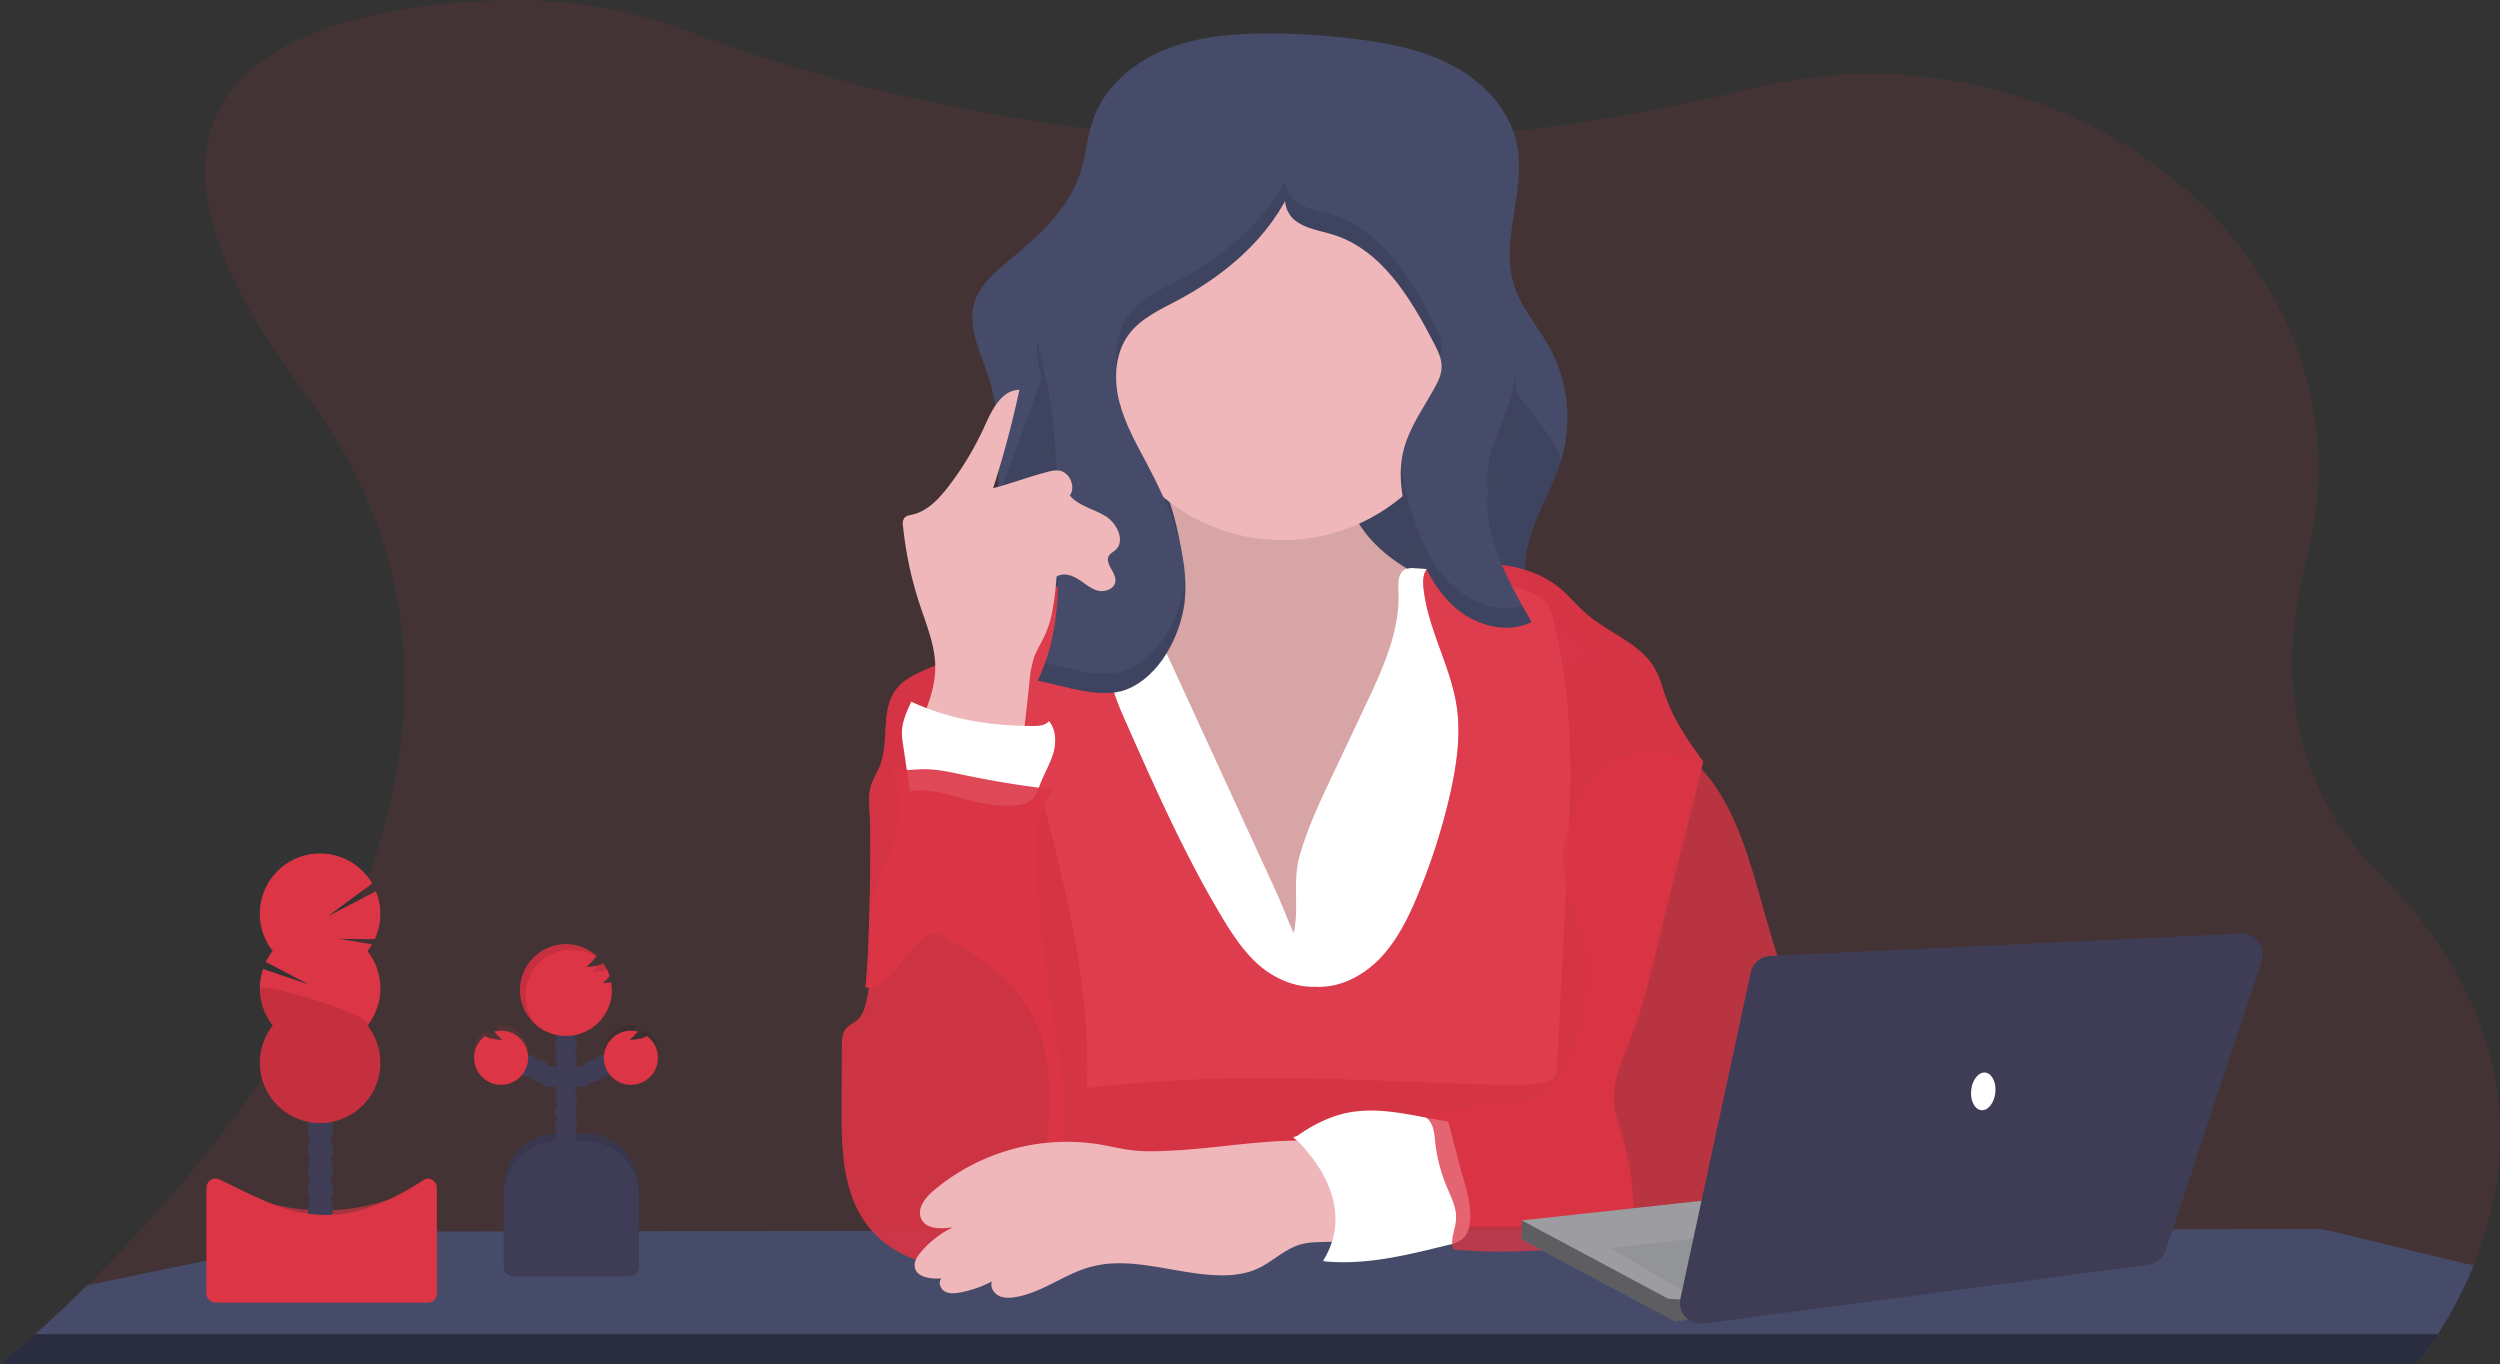 <?xml version="1.0" encoding="UTF-8" standalone="no"?>
<svg
   xmlns:dc="http://purl.org/dc/elements/1.1/"
   xmlns:cc="http://creativecommons.org/ns#"
   xmlns:rdf="http://www.w3.org/1999/02/22-rdf-syntax-ns#"
   xmlns:svg="http://www.w3.org/2000/svg"
   xmlns="http://www.w3.org/2000/svg"
   xmlns:sodipodi="http://sodipodi.sourceforge.net/DTD/sodipodi-0.dtd"
   xmlns:inkscape="http://www.inkscape.org/namespaces/inkscape"
   inkscape:version="1.0 (4035a4fb49, 2020-05-01)"
   sodipodi:docname="about-extra-1.svg"
   version="1.1"
   viewBox="0 0 1150 627.49"
   height="627.49"
   width="1150"
   data-name="Layer 1"
   id="a02f2390-8fa7-48a9-96f1-2ec5f63ecbc1">
  <rect x="0" y="0" width="1150" height="627.49" fill="#333333" stroke="none"/>
  <defs
     id="defs161" />
  <sodipodi:namedview
     inkscape:current-layer="a02f2390-8fa7-48a9-96f1-2ec5f63ecbc1"
     inkscape:window-maximized="1"
     inkscape:window-y="-8"
     inkscape:window-x="-8"
     inkscape:cy="404.05645"
     inkscape:cx="412.75859"
     inkscape:zoom="0.44785584"
     showgrid="false"
     id="namedview159"
     inkscape:window-height="738"
     inkscape:window-width="1280"
     inkscape:pageshadow="2"
     inkscape:pageopacity="0"
     guidetolerance="10"
     gridtolerance="10"
     objecttolerance="10"
     borderopacity="1"
     bordercolor="#666666"
     pagecolor="#ffffff" />
  <title
     id="title2">teacher</title>
  <path
     style="fill:#dc3545;fill-opacity:1"
     id="path4"
     opacity="0.1"
     fill="#007bff"
     transform="translate(-25 -136.26)"
     d="M1162.81,718.44A188.54,188.54,0,0,1,1146.4,750a135.82,135.82,0,0,1-9.94,13.67.7.7,0,0,1-.11.12H25l.15-.12c1-.78,6.87-5.53,16-13.67,6.55-5.83,14.77-13.41,24-22.53,75.49-74.25,220.5-250,99.73-411-112.27-149.67,8.61-176.83,88.35-180a227.81,227.81,0,0,1,89.86,14.69c36.84,14,104.17,35.46,191.89,45.3,2.88.32,5.78.64,8.72.93a840.12,840.12,0,0,0,139.78,2.54h0c1.37-.08,2.75-.18,4.14-.28a830.62,830.62,0,0,0,136.72-21.15c2.91-.71,5.78-1.38,8.64-2.05,149.63-34.62,287.57,83.37,253.08,216.71-12.75,49.32-9.51,101.89,33,144.42C1188.66,607,1180.23,675.37,1162.81,718.44Z" />
  <path
     id="path6"
     fill="#454b69"
     transform="translate(-25 -136.26)"
     d="M1162.81,718.44A188.54,188.54,0,0,1,1146.4,750a135.82,135.82,0,0,1-9.94,13.67H25.15c1-.78,6.87-5.53,16-13.67,6.55-5.83,14.77-13.41,24-22.53l117.13-24.2a22.79,22.79,0,0,1,4.6-.47l124.87-.18h.13l61.85-.08h.14l52.2-.06,34.17,0h0l35,0,143.42-.2h.23l11.11,0,19.52,0,24.37,0h6.48L725,702h8.14l71.64-.1,22.88,0h0l11,0h0l82.75-.11,24.64,0,78.38-.11,66.16-.08a23.45,23.45,0,0,1,5.47.65Z" />
  <path
     id="path8"
     fill="none"
     transform="translate(-25 -136.26)"
     d="M41.15,750H1146.4a135.82,135.82,0,0,1-9.94,13.67H25.15C26.13,762.84,32,758.09,41.15,750Z" />
  <path
     id="path10"
     opacity="0.4"
     transform="translate(-25 -136.26)"
     d="M41.15,750H1146.4a135.82,135.82,0,0,1-9.94,13.67H25.15C26.13,762.84,32,758.09,41.15,750Z" />
  <path
     id="path12"
     fill="#454b69"
     transform="translate(-25 -136.26)"
     d="M758.22,439l-2.22.43L655.64,458.71c-29.15,5.6-58.72,11.23-88.33,9.08-21.45-1.56-41.49-7.92-62.1-13.5-11.65-3.16-24-4.42-27.95-17.46-5.45-18,3.42-44.65,5.51-62.89,2-17.9,3.18-36.25-.38-53.94a95.9,95.9,0,0,0-3.12-11.74c-3.57-10.59-9.18-21.6-6.15-32.35,2.39-8.53,9.68-14.62,16.5-20.26,13.36-11,27-23.33,32.3-39.82,2.6-8,3.09-16.61,5.89-24.55,5.31-15.1,18.65-26.39,33.49-32.37s31.16-7.25,47.17-7.25a319.6,319.6,0,0,1,42.27,2.81c15.28,2,30.7,5.29,44.13,12.87s24.75,20,27.88,35.14c4.43,21.41-7.87,44.21-1.27,65,3.32,10.51,11,19,16.33,28.62a68.17,68.17,0,0,1,5,53c-6.38,19.77-22,39.77-14,58.94,5.09,12.19,18.09,18.7,27.15,28.36Q757.17,437.7,758.22,439Z" />
  <path
     id="path14"
     opacity="0.1"
     transform="translate(-25 -136.26)"
     d="M756,436.48v2.95L655.64,458.71c-29.15,5.6-58.72,11.23-88.33,9.08-21.45-1.56-41.49-7.92-62.1-13.5-11.65-3.16-24-4.42-27.95-17.46-5.45-18,3.42-44.65,5.51-62.89,2-17.9,32.79-83.25,29.23-100.94l184,8c1.24,9.77,49.87,58.81,46.84,68.18-6.38,19.77-22,39.77-14,58.94C733.94,420.31,746.94,426.82,756,436.48Z" />
  <path
     id="path16"
     fill="#efb7b9"
     transform="translate(-25 -136.26)"
     d="M568,387c1.09,6.19,1.67,13-1.49,18.4-4.21,7.24-13.39,9.55-21.6,11.19l-28.5,5.7c-1.94.39-4,.83-5.45,2.16-1.71,1.53-2.29,3.95-2.54,6.23-1.15,10.32,2.5,20.49,5.83,30.32,6.73,19.91,12.38,40.24,20.89,59.45S555.33,558,572,570.84s38.73,19.68,59.14,14.66c17.78-4.37,32.36-16.92,44.93-30.23,10.37-11,20.07-23,25.1-37.27,3.47-9.8,4.6-20.24,5.69-30.58q2.53-23.78,5.06-47.56c.79-7.44,1.31-15.81-3.52-21.52-2.12-2.51-5-4.18-7.94-5.73C689.52,406.8,678,402,667.82,395s-19.21-16.64-22.3-28.6c-1.85-7.18-1.52-15-4.67-21.69-3.52-7.5-11-12.58-19-14.81s-16.44-1.93-24.68-1-40,3.31-43.41,12.6c-1.83,5,5.76,15.73,7.56,20.65A144.17,144.17,0,0,1,568,387Z" />
  <path
     id="path18"
     opacity="0.1"
     transform="translate(-25 -136.26)"
     d="M568,387c1.09,6.19,1.67,13-1.49,18.4-4.21,7.24-13.39,9.55-21.6,11.19l-28.5,5.7c-1.94.39-4,.83-5.45,2.16-1.71,1.53-2.29,3.95-2.54,6.23-1.15,10.32,2.5,20.49,5.83,30.32,6.73,19.91,12.38,40.24,20.89,59.45S555.33,558,572,570.84s38.73,19.68,59.14,14.66c17.78-4.37,32.36-16.92,44.93-30.23,10.37-11,20.07-23,25.1-37.27,3.47-9.8,4.6-20.24,5.69-30.58q2.53-23.78,5.06-47.56c.79-7.44,1.31-15.81-3.52-21.52-2.12-2.51-5-4.18-7.94-5.73C689.52,406.8,678,402,667.82,395s-19.21-16.64-22.3-28.6c-1.85-7.18-1.52-15-4.67-21.69-3.52-7.5-11-12.58-19-14.81s-16.44-1.93-24.68-1-40,3.31-43.41,12.6c-1.83,5,5.76,15.73,7.56,20.65A144.17,144.17,0,0,1,568,387Z" />
  <path
     id="path20"
     fill="#fff"
     transform="translate(-25 -136.26)"
     d="M636.59,495.74l16.71-35.38c7.83-16.58,15.83-34,15-52.31-.16-3.64-.2-8.19,3-9.84a8.58,8.58,0,0,1,4.39-.56,177.59,177.59,0,0,1,51.51,10.42c3.21,1.16,6.5,2.5,8.75,5.06s3.16,6,3.93,9.3a271.54,271.54,0,0,1,5.73,33.87c3,28.22,1.51,56.69,0,85l-4.44,86.43a8.26,8.26,0,0,1-.73,3.56c-1.1,2-3.58,2.67-5.81,3.05-8.59,1.47-17.37,1.17-26.07.84-61.2-2.32-122.72-5.88-183.52,1.54q.41-13.49-.43-27c-2.41-38.89-12.49-76.83-22.39-114.51-5.77-22-11.36-46-2.07-66.73a28.59,28.59,0,0,1,5.79-8.82c3.95-3.87,9.34-5.91,14.68-7.37a93.43,93.43,0,0,1,28.29-3.2l63.05,137.27c2.88,6.28,5.25,12.89,8.12,19.09,2.58-10.71-.52-23.26,2.58-34.87C626,518.53,631.26,507,636.59,495.74Z" />
  <path
     style="fill:#dc3545;fill-opacity:1;opacity:0.558"
     id="path22"
     fill="#007bff"
     transform="translate(-25 -136.26)"
     d="M630,590.19c11.28.71,22.24-5.07,30-13.24s12.88-18.53,17.21-29A286,286,0,0,0,692,501.84c3-13.4,5.13-27.27,3.06-40.85-2.86-18.75-13.47-35.79-15.28-54.67-.31-3.3-.11-7.16,2.54-9.15,1.64-1.23,3.8-1.4,5.84-1.52,18.86-1.12,39.58-.91,54.19,11.06,4.45,3.64,8.06,8.19,12.41,11.94,10.36,9,25,13.58,31.65,25.53,2.32,4.16,3.43,8.87,5.05,13.35,3.82,10.6,10.43,19.92,17,29.09-6.37,26.88-13.69,53.78-20.06,80.66-3.73,15.77-7.49,31.6-13.35,46.7-3.84,9.9-8.67,20-7.49,30.6.47,4.17,1.86,8.16,3.07,12.18a140,140,0,0,1,5.89,43.53l-285.34.7c13.67-19.6,17.68-43.64,16.29-67.49-.67-11.43-3.25-22.93-9-32.82-9.06-15.5-25-25.6-40.71-34.25-11-6-22.81,27.76-34.7,23.89,1.92-13.58,2.8-66,2-79.67-.26-4.48-.66-9.08.72-13.36.94-2.93,2.67-5.55,3.84-8.4,4.69-11.41.22-26,7.8-35.71,5.24-6.75,14.43-8.67,21.9-12.83,7.67-4.28,13.6-11,20.28-16.74A90.19,90.19,0,0,1,525.76,403a58.14,58.14,0,0,1,8.81,26c.51,5.81.14,11.7.95,17.48,1.11,7.83,4.35,15.18,7.56,22.42,13.37,30.19,26.79,60.47,43.73,88.82,4.79,8,10,16,16.94,22.23S620.68,590.63,630,590.19Z" />
  <path
     style="opacity:0.9;fill:#dc3545;fill-opacity:1"
     id="path24"
     opacity="0.1"
     d="m 605,453.93 c 11.28,0.71 22.24,-5.07 30,-13.24 7.76,-8.17 12.88,-18.53 17.21,-29 A 286,286 0 0 0 667,365.58 c 3,-13.4 5.13,-27.27 3.06,-40.85 -2.86,-18.75 -13.47,-35.79 -15.28,-54.67 -0.31,-3.3 -0.11,-7.16 2.54,-9.15 1.64,-1.23 3.8,-1.4 5.84,-1.52 18.86,-1.12 39.58,-0.91 54.19,11.06 4.45,3.64 8.06,8.19 12.41,11.94 10.36,9 25,13.58 31.65,25.53 2.32,4.16 3.43,8.87 5.05,13.35 3.82,10.6 10.43,19.92 17,29.09 -6.37,26.88 -13.69,53.78 -20.06,80.66 -3.73,15.77 -7.49,31.6 -13.35,46.7 -3.84,9.9 -8.67,20 -7.49,30.6 0.47,4.17 1.86,8.16 3.07,12.18 a 140,140 0 0 1 5.89,43.53 l -285.34,0.7 c 13.67,-19.6 17.68,-43.64 16.29,-67.49 -0.67,-11.43 -3.25,-22.93 -9,-32.82 -9.06,-15.5 -25,-25.6 -40.71,-34.25 -11,-6 -22.81,27.76 -34.7,23.89 1.92,-13.58 2.8,-66 2,-79.67 -0.26,-4.48 -0.66,-9.08 0.72,-13.36 0.94,-2.93 2.67,-5.55 3.84,-8.4 4.69,-11.41 0.22,-26 7.8,-35.71 5.24,-6.75 14.43,-8.67 21.9,-12.83 7.67,-4.28 13.6,-11 20.28,-16.74 a 90.19,90.19 0 0 1 46.16,-20.61 58.14,58.14 0 0 1 8.81,26 c 0.51,5.81 0.14,11.7 0.95,17.48 1.11,7.83 4.35,15.18 7.56,22.42 13.37,30.19 26.79,60.47 43.73,88.82 4.79,8 10,16 16.94,22.23 6.94,6.23 16.93,10.68 26.25,10.24 z" />
  <circle
     id="circle26"
     fill="#efb7b9"
     r="85.72"
     cy="162.75"
     cx="589.91" />
  <path
     id="path28"
     fill="#454b69"
     transform="translate(-25 -136.26)"
     d="M569.93,413.24c2.35-22.18-6.87-43.88-17.31-63.59-5-9.42-10.36-18.81-12.87-29.16s-1.79-22.07,4.63-30.58c5.46-7.24,14.12-11.15,22.13-15.4,22.61-12,43.28-29.64,53.22-53.23-5.62,3.06-4.16,12.19.8,16.22s11.72,4.81,17.82,6.73c22.24,7,35.58,29.18,46.28,49.9,1.75,3.38,3.53,6.95,3.51,10.76s-1.76,7.19-3.58,10.43c-5.28,9.4-11.74,18.43-14.14,28.94-2.75,12,.15,24.62,3.92,36.39,4,12.52,9.31,25.14,18.91,34.12s24.49,13.44,36.3,7.64c-11.79-20.27-24-42.92-19.4-65.9,2.22-11,8.19-21,10.73-31.94,4.84-20.87-3.22-42.34-11.13-62.26l-23.64-59.45c-3.61-9.09-7.72-18.79-16-23.94-5.6-3.47-12.38-4.37-18.94-5-21.12-1.88-43-1.26-62.66,6.6-35.82,14.31-58.28,49.59-76.1,83.81-5.34,10.25-10.61,21.14-10.39,32.7.12,6.34,1.89,12.51,3.33,18.69,5.86,25.16,6.18,51.23,6.48,77.06.23,19.82-.8,38.5-9.47,56.55,11.88,2.36,29.11,8.73,40.87,4.07C558.56,447.34,568,428.67,569.93,413.24Z" />
  <g
     id="g40"
     opacity="0.1">
    <path
       id="path30"
       transform="translate(-25 -136.26)"
       d="M511.78,392.36q.06-4.23,0-8.54c-.3-25.83-.62-51.9-6.48-77.06a130.05,130.05,0,0,1-3.06-14.88,38.89,38.89,0,0,0-.27,5.19c.12,6.34,1.89,12.51,3.33,18.69C511.13,340.77,511.49,366.68,511.78,392.36Z" />
    <path
       id="path32"
       transform="translate(-25 -136.26)"
       d="M720.88,324.57a60.51,60.51,0,0,0,1.3-17.82,55.54,55.54,0,0,1-1.3,8.82c-2.54,11-8.51,20.91-10.73,31.94a53,53,0,0,0-.8,14.78,52.45,52.45,0,0,1,.8-5.78C712.37,345.48,718.34,335.53,720.88,324.57Z" />
    <path
       id="path34"
       transform="translate(-25 -136.26)"
       d="M687.36,300.3a14.41,14.41,0,0,0,.78-4.41c0-3.81-1.76-7.38-3.51-10.76-10.7-20.72-24-42.88-46.28-49.9-6.1-1.92-12.85-2.7-17.82-6.73a12.68,12.68,0,0,1-4.38-8.8c-10.84,19.9-29.46,35.12-49.64,45.81-8,4.25-16.67,8.16-22.13,15.4-5.13,6.8-6.62,15.65-5.73,24.21a30.61,30.61,0,0,1,5.73-15.21c5.46-7.24,14.12-11.15,22.13-15.4,20.18-10.69,38.8-25.91,49.64-45.81a12.68,12.68,0,0,0,4.38,8.8c5,4,11.72,4.81,17.82,6.73,22.24,7,35.58,29.18,46.28,49.9A39.4,39.4,0,0,1,687.36,300.3Z" />
    <path
       id="path36"
       transform="translate(-25 -136.26)"
       d="M693.25,405.77c-9.6-9-14.89-21.6-18.91-34.12a98.77,98.77,0,0,1-4.8-21.71c-.93,10.27,1.62,20.78,4.8,30.71,4,12.52,9.31,25.14,18.91,34.12s24.49,13.44,36.3,7.64c-1.42-2.43-2.83-4.9-4.23-7.39C714.35,418.11,701.75,413.71,693.25,405.77Z" />
    <path
       id="path38"
       transform="translate(-25 -136.26)"
       d="M569.93,404.24c-1.93,15.43-11.37,34.1-26.74,40.2-10.67,4.23-25.86-.63-37.45-3.32a86.63,86.63,0,0,1-3.42,8.25c11.88,2.36,29.11,8.73,40.87,4.07,15.37-6.1,24.81-24.77,26.74-40.2a69.48,69.48,0,0,0,.22-11.62C570.09,402.49,570,403.37,569.93,404.24Z" />
  </g>
  <path
     id="path42"
     fill="#fff"
     transform="translate(-25 -136.26)"
     d="M691.1,652.18c-15.45-2.45-31.13-7.18-46.45-4-8.88,1.84-17,6.26-24.38,11.6,4.06,3.25,8.8,6.15,11.38,10.67a42,42,0,0,1,3.58,9.87c1.62,6,3.25,12.12,3.5,18.36s-1,12.74-4.72,17.77c19.48,1.92,38.36-2.88,57.36-7.57a15.71,15.71,0,0,0,6.07-2.45c3-2.36,3.88-6.56,3.9-10.39,0-6.84-1.92-13.51-3.87-20.07C695.15,668.1,693.43,660,691.1,652.18Z" />
  <path
     style="fill:#dc3545;fill-opacity:1;opacity:0.758"
     id="path44"
     fill="#007bff"
     d="m 770.42,347.25 c 7.67,1 13.62,7.19 18,13.55 12.29,17.7 17.59,39.16 23.49,59.89 q 11,38.67 25.87,76.12 a 114.56,114.56 0 0 0 7.76,16.7 c 2.47,4.13 5.47,8.1 6.56,12.79 2.64,11.34 -6.71,22 -16.46,28.32 a 65.14,65.14 0 0 1 -16.85,8.12 c -5.82,1.74 -11.89,2.4 -17.92,3.06 l -55.51,6 c -25.55,2.78 -51.33,5.56 -76.89,2.88 -1.61,-5.6 1.55,-9.56 1.32,-15.39 -0.16,-4.17 -2,-8.05 -3.64,-11.89 a 76,76 0 0 1 -5.93,-21.51 c -0.29,-2.73 -0.39,-5.53 -1.43,-8.07 -1.04,-2.54 -3.27,-4.82 -6,-5 15,-1.49 26.39,-4.32 41.39,-5.82 5.57,-0.56 11.36,-1.19 16.11,-4.15 5.89,-3.67 9.19,-10.29 11.81,-16.71 6.49,-15.9 10.67,-33.42 7.26,-50.26 -2.8,-13.81 -10.61,-26.67 -10.57,-40.76 0,-8.39 2.86,-16.52 6.24,-24.2 3.58,-8.12 8.25,-16.42 16.11,-20.54 7.86,-4.12 20.41,-4.33 29.28,-3.13 z" />
  <path
     style="fill:#dc3545;fill-opacity:1;opacity:0"
     id="path46"
     opacity="0.08"
     transform="translate(-25 -136.26)"
     d="M795.42,483.51c7.67,1,13.62,7.19,18,13.55,12.29,17.7,17.59,39.16,23.49,59.89q11,38.67,25.87,76.12a114.56,114.56,0,0,0,7.76,16.7c2.47,4.13,5.47,8.1,6.56,12.79,2.64,11.34-6.71,22-16.46,28.32A65.14,65.14,0,0,1,843.79,699c-5.82,1.74-11.89,2.4-17.92,3.06l-55.51,6c-25.55,2.78-51.33,5.56-76.89,2.88-1.61-5.6,1.55-9.56,1.32-15.39-.16-4.17-2-8.05-3.64-11.89a76,76,0,0,1-5.93-21.51c-.29-2.73-.39-5.53-1.43-8.07s-3.27-4.82-6-5c15-1.49,26.39-4.32,41.39-5.82,5.57-.56,11.36-1.19,16.11-4.15,5.89-3.67,9.19-10.29,11.81-16.71,6.49-15.9,10.67-33.42,7.26-50.26-2.8-13.81-10.61-26.67-10.57-40.76,0-8.39,2.86-16.52,6.24-24.2,3.58-8.12,8.25-16.42,16.11-20.54S786.55,482.31,795.42,483.51Z" />
  <path
     id="path48"
     fill="#efb7b9"
     transform="translate(-25 -136.26)"
     d="M447.81,470.52c3.63-8.62,7.32-17.52,7.42-26.87.11-10.11-4-19.71-7.14-29.31a169.49,169.49,0,0,1-7.71-36.19,5,5,0,0,1,.5-3.47c.83-1.17,2.43-1.41,3.84-1.72,6.92-1.58,12.15-7.17,16.47-12.8A140.34,140.34,0,0,0,478.05,332c3.31-7.37,7.79-16.36,15.87-16.43a458.36,458.36,0,0,1-12.08,45.25c8.45-2.16,16.48-5.3,24.93-7.46a14.93,14.93,0,0,1,5.12-.68c5.06.53,8.16,7.38,5.22,11.53,4.13,4.84,11,6.14,16.4,9.46s9.28,11.54,4.48,15.71c-.94.81-2.13,1.38-2.81,2.42-2.32,3.58,3.36,7.69,2.89,11.93-.38,3.47-4.83,5.09-8.2,4.17s-6-3.44-9-5.29-6.92-3-9.83-1.08c-.78,9.41-1.62,19-5.69,27.57-1.49,3.13-3.4,6.06-4.6,9.31a45.88,45.88,0,0,0-2.12,10.93L495,482.53C477.68,486,462.15,480.81,447.81,470.52Z" />
  <path
     id="path50"
     fill="#fff"
     transform="translate(-25 -136.26)"
     d="M443.58,500.27l-3.19-21.59a35.1,35.1,0,0,1-.51-5.32c0-5,2.2-9.77,4.33-14.32,17.65,8.24,36.73,11.17,56.2,11.18,2.57,0,5.5-.24,7.1-2.25,3.31,3.81,3.41,9.94,2,14.78s-4.12,9.2-5.92,13.92c-.91,2.39-1.65,5-3.39,6.84-2.7,2.91-7.08,3.41-11.06,3.39a70.71,70.71,0,0,1-12.48-1.19C466,503.73,454.24,498.36,443.58,500.27Z" />
  <path
     style="fill:#dc3545;fill-opacity:1;opacity:0.9"
     id="path52"
     fill="#007bff"
     transform="translate(-25 -136.26)"
     d="M509.41,499.39q-20.55-2.34-40.83-6.6c-6.63-1.39-13.32-2.94-20.08-2.67-4.4.18-9.13,1.06-13-1.12,3.77,12.83,4,26.35-.51,38.94-2.67,7.5-6.74,14.49-8.7,22.21-4.08,16.15,1.52,33.76-3.58,49.62a12.56,12.56,0,0,1-3.08,5.52c-1.56,1.43-3.69,2.17-5.13,3.72-2.12,2.28-2.25,5.71-2.26,8.82l-.09,27.55c-.06,17.54.17,36.14,9.43,51,10.56,17,32.79,25.81,52.14,20.64a38.76,38.76,0,0,0,14.16-6.93c6.72-5.34,11-13.06,15.19-20.58,5-9,10-18.2,11.61-28.33,1.14-7.17.5-14.49-.32-21.7-4.52-40-14.33-79.66-12.22-119.81A36.31,36.31,0,0,1,509.41,499.39Z" />
  <path
     id="path54"
     fill="#efb7b9"
     transform="translate(-25 -136.26)"
     d="M566.67,665.39c-6.95.4-13.95.8-20.87,0-5-.6-9.88-1.83-14.84-2.67A95.11,95.11,0,0,0,454.37,684c-3.84,3.28-7.72,8.31-5.6,12.9,2.28,4.94,9.25,4.8,14.62,3.88a44,44,0,0,0-15,11.73c-1.5,1.83-2.92,4-2.63,6.37.61,4.95,7.33,5.85,12.3,5.42-1.62,1.74-.53,4.82,1.53,6s4.62.94,6.95.51a51.52,51.52,0,0,0,14.76-5.11c-.94,2.45.69,5.32,3,6.54s5.12,1.13,7.71.71c12.22-2,22.42-10.5,34.34-13.84,19.06-5.33,39,3.17,58.81,3.77,6.2.19,12.56-.44,18.21-3,6.93-3.15,12.52-9.06,19.84-11.16,8.13-2.32,17.46.35,24.9-3.66,5.41-2.91.53-25.34-.85-29.66-2.53-7.9-5.07-13.14-13.5-13.94C612.43,659.37,588.16,664.15,566.67,665.39Z" />
  <path
     id="path56"
     fill="#fff"
     transform="translate(-25 -136.26)"
     d="M619.88,659.27s32.29,27.33,13.66,57.15l36-12.43V677.9c0-1.24-13.67-19.87-13.67-19.87l-16.15-2.49Z" />
  <path
     id="path58"
     fill="#3f3d56"
     d="M256.79,521.32h12.11a25,25,0,0,1,25,25v37.11a0,0,0,0,1,0,0H231.79a0,0,0,0,1,0,0V546.32A25,25,0,0,1,256.79,521.32Z" />
  <path
     id="path60"
     opacity="0.1"
     d="M256.79,521.32h12.11a25,25,0,0,1,25,25v37.11a0,0,0,0,1,0,0H231.79a0,0,0,0,1,0,0V546.32A25,25,0,0,1,256.79,521.32Z" />
  <circle
     id="circle62"
     fill="#3f3d56"
     r="4.97"
     cy="530.01"
     cx="260.36" />
  <circle
     id="circle64"
     fill="#3f3d56"
     r="4.97"
     cy="523.8"
     cx="260.36" />
  <circle
     id="circle66"
     fill="#3f3d56"
     r="4.97"
     cy="517.59"
     cx="260.36" />
  <circle
     id="circle68"
     fill="#3f3d56"
     r="4.97"
     cy="511.38"
     cx="260.36" />
  <circle
     id="circle70"
     fill="#3f3d56"
     r="4.97"
     cy="505.17"
     cx="260.36" />
  <circle
     id="circle72"
     fill="#3f3d56"
     r="4.97"
     cy="498.96"
     cx="260.36" />
  <circle
     id="circle74"
     fill="#3f3d56"
     r="4.97"
     cy="492.74"
     cx="260.36" />
  <circle
     id="circle76"
     fill="#3f3d56"
     r="4.97"
     cy="495.23"
     cx="267.82" />
  <circle
     id="circle78"
     fill="#3f3d56"
     r="4.97"
     cy="492.74"
     cx="272.79" />
  <circle
     id="circle80"
     fill="#3f3d56"
     r="4.97"
     cy="490.26"
     cx="277.76" />
  <circle
     id="circle82"
     fill="#3f3d56"
     r="4.97"
     cy="486.53"
     cx="260.36" />
  <circle
     id="circle84"
     fill="#3f3d56"
     r="4.97"
     cy="480.32"
     cx="260.36" />
  <circle
     id="circle86"
     fill="#3f3d56"
     r="4.97"
     cy="474.11"
     cx="260.36" />
  <circle
     id="circle88"
     fill="#3f3d56"
     r="4.97"
     cy="467.9"
     cx="260.36" />
  <path
     style="fill:#dc3545;fill-opacity:1"
     id="path90"
     fill="#007bff"
     transform="translate(-25 -136.26)"
     d="M306,588.13q-1.86.27-3.72.39a28.56,28.56,0,0,0,3.2-3.28,21,21,0,0,0-3-5.83,10.22,10.22,0,0,1-4,1.26c-1.23.18-2.47.31-3.71.4,1.63-1.33,3.15-3.33,4.75-5a21.1,21.1,0,1,0,6.93,15.61,20.68,20.68,0,0,0-.32-3.63Z" />
  <path
     style="fill:#dc3545;fill-opacity:1"
     id="path92"
     fill="#007bff"
     transform="translate(-25 -136.26)"
     d="M322.57,612.82a9.64,9.64,0,0,1-4.18,1.39c-1.23.18-2.47.32-3.71.4a36.4,36.4,0,0,0,3.68-3.82,12.44,12.44,0,1,0,4.21,2Z" />
  <circle
     id="circle94"
     fill="#3f3d56"
     r="4.97"
     cy="495.23"
     cx="252.91" />
  <circle
     id="circle96"
     fill="#3f3d56"
     r="4.97"
     cy="492.74"
     cx="247.94" />
  <circle
     id="circle98"
     fill="#3f3d56"
     r="4.97"
     cy="490.26"
     cx="242.97" />
  <path
     style="fill:#dc3545;fill-opacity:1"
     id="path100"
     fill="#007bff"
     transform="translate(-25 -136.26)"
     d="M248.16,612.82a9.64,9.64,0,0,0,4.18,1.39c1.23.18,2.47.32,3.71.4a35.42,35.42,0,0,1-3.68-3.82,12.44,12.44,0,1,1-4.21,2Z" />
  <path
     id="path102"
     fill="#3f3d56"
     d="M256.79,525h12.11a25,25,0,0,1,25,25v32.87a4.24,4.24,0,0,1-4.24,4.24H236a4.24,4.24,0,0,1-4.24-4.24V550A25,25,0,0,1,256.79,525Z" />
  <g
     id="g110"
     opacity="0.1">
    <path
       id="path104"
       transform="translate(-25 -136.26)"
       d="M306.34,589.49a18.83,18.83,0,0,1-1.6,1.52c.57,0,1.13-.09,1.7-.15C306.42,590.4,306.39,589.94,306.34,589.49Z" />
    <path
       id="path106"
       transform="translate(-25 -136.26)"
       d="M297.28,583.55c1.25-.08,2.48-.21,3.72-.39a12,12,0,0,0,3.23-.88,21.92,21.92,0,0,0-1.74-2.87,7.52,7.52,0,0,1-2,.85A28.79,28.79,0,0,1,297.28,583.55Z" />
    <path
       id="path108"
       transform="translate(-25 -136.26)"
       d="M266.73,594.22a21.08,21.08,0,0,1,32.5-17.76l.32-.34a21.1,21.1,0,1,0-27.82,31.73A21,21,0,0,1,266.73,594.22Z" />
  </g>
  <g
     transform="translate(0,-2.48)"
     id="g116"
     opacity="0.1">
    <path
       id="path112"
       transform="translate(-25,-136.26)"
       d="m 314.68,617.09 c 1.24,-0.08 2.48,-0.21 3.71,-0.39 a 9.65,9.65 0 0 0 4.18,-1.4 12.43,12.43 0 0 1 5,8.8 11.38,11.38 0 0 0 0.07,-1.31 12.38,12.38 0 0 0 -5,-10 9.64,9.64 0 0 1 -4.18,1.39 l -1,0.13 a 25.37,25.37 0 0 1 -2.78,2.78 z" />
    <path
       id="path114"
       transform="translate(-25,-136.26)"
       d="m 315.18,612.85 a 10.19,10.19 0 0 1 1.24,0.09 c 0.65,-0.69 1.29,-1.43 1.94,-2.15 a 12.4,12.4 0 0 0 -15.6,12 c 0,0.42 0,0.83 0.06,1.24 a 12.42,12.42 0 0 1 12.36,-11.18 z" />
  </g>
  <g
     transform="translate(0,-2.48)"
     style="fill:#dc3545;fill-opacity:1"
     id="g122"
     opacity="0.1">
    <path
       style="fill:#dc3545;fill-opacity:1"
       id="path118"
       transform="translate(-25,-136.26)"
       d="m 256.05,617.09 c -1.24,-0.08 -2.48,-0.21 -3.71,-0.39 a 9.65,9.65 0 0 1 -4.18,-1.4 12.43,12.43 0 0 0 -5,8.8 11.38,11.38 0 0 1 -0.07,-1.31 12.38,12.38 0 0 1 5,-10 9.64,9.64 0 0 0 4.18,1.39 l 1,0.13 a 23.67,23.67 0 0 0 2.78,2.78 z" />
    <path
       style="fill:#dc3545;fill-opacity:1"
       id="path120"
       transform="translate(-25,-136.26)"
       d="m 255.55,612.85 a 10.51,10.51 0 0 0 -1.25,0.09 c -0.64,-0.69 -1.28,-1.43 -1.93,-2.15 a 12.4,12.4 0 0 1 15.6,12 c 0,0.42 0,0.83 -0.06,1.24 a 12.42,12.42 0 0 0 -12.36,-11.18 z" />
  </g>
  <path
     style="fill:#dc3545;fill-opacity:1;opacity:0.587"
     id="path124"
     fill="#007bff"
     transform="translate(-25 -136.26)"
     d="M221.85,735.39h-97.7a4.15,4.15,0,0,1-4.15-4.15V685a4.15,4.15,0,0,1,5.93-3.75c28.07,13.32,58.31,17.89,94,.21a4.16,4.16,0,0,1,6,3.71v46A4.15,4.15,0,0,1,221.85,735.39Z" />
  <path
     style="fill:#dc3545;fill-opacity:1"
     id="path126"
     opacity="0.1"
     d="M 196.85,599.13 H 99.15 A 4.15,4.15 0 0 1 95,594.98 v -46.24 a 4.15,4.15 0 0 1 5.93,-3.75 c 28.07,13.32 58.31,17.89 94,0.21 a 4.16,4.16 0 0 1 6,3.71 v 46 a 4.15,4.15 0 0 1 -4.08,4.22 z" />
  <ellipse
     id="ellipse128"
     fill="#3f3d56"
     ry="7.57"
     rx="5.78"
     cy="556.41"
     cx="147.32" />
  <ellipse
     id="ellipse130"
     fill="#3f3d56"
     ry="7.57"
     rx="5.78"
     cy="547.16"
     cx="147.32" />
  <ellipse
     id="ellipse132"
     fill="#3f3d56"
     ry="7.57"
     rx="5.78"
     cy="537.9"
     cx="147.32" />
  <ellipse
     id="ellipse134"
     fill="#3f3d56"
     ry="7.57"
     rx="5.78"
     cy="528.65"
     cx="147.32" />
  <ellipse
     id="ellipse136"
     fill="#3f3d56"
     ry="7.57"
     rx="5.78"
     cy="519.39"
     cx="147.32" />
  <ellipse
     id="ellipse138"
     fill="#3f3d56"
     ry="7.57"
     rx="5.78"
     cy="510.13"
     cx="147.32" />
  <ellipse
     id="ellipse140"
     fill="#3f3d56"
     ry="7.57"
     rx="5.78"
     cy="500.88"
     cx="147.32" />
  <path
     style="fill:#dc3545;fill-opacity:1"
     id="path142"
     fill="#007bff"
     transform="translate(-25 -136.26)"
     d="M194,573.8a29.42,29.42,0,0,0,2.15-3.17l-15.2-2.5,16.44.12a27.71,27.71,0,0,0,.53-22l-22.05,11.44,20.34-15a27.71,27.71,0,1,0-45.77,31,27.1,27.1,0,0,0-3.16,5.05L167,589.1,146,582a27.74,27.74,0,0,0,4.47,26,27.71,27.71,0,1,0,43.56,0,27.71,27.71,0,0,0,0-34.26Z" />
  <path
     id="path144"
     opacity="0.1"
     d="m 119.54,454.61 a 27.59,27.59 0 0 0 5.93,17.13 27.71,27.71 0 1 0 43.56,0 c 3.71,-4.71 -49.49,-20.24 -49.49,-17.13 z" />
  <path
     style="fill:#dc3545;fill-opacity:1"
     id="path146"
     fill="#007bff"
     d="M 196.85,599.13 H 99.15 A 4.15,4.15 0 0 1 95,594.98 v -48.69 a 4.15,4.15 0 0 1 5.93,-3.75 c 28.07,13.32 50.33,28.85 94,0.21 2.59,-1.7 6,0.62 6,3.71 v 48.5 a 4.15,4.15 0 0 1 -4.08,4.17 z" />
  <polygon
     id="polygon148"
     fill="#9c9ca1"
     points="921.83 587.81 777.69 606.88 770.48 607.83 700.01 570.19 700.01 561.38 920.23 537.36 921.83 587.81" />
  <polygon
     id="polygon150"
     fill="#939498"
     points="740.85 574.19 897 555.78 895.4 584.61 773.77 593.53 740.85 574.19" />
  <path
     id="path152"
     opacity="0.4"
     transform="translate(-25 -136.26)"
     d="M802.69,733.67v9.46l-7.21,1L725,706.45v-8.81l67.27,36S801.09,734.47,802.69,733.67Z" />
  <path
     id="path154"
     fill="#3f3d56"
     transform="translate(-25 -136.26)"
     d="M830.36,583.52,798,733.57a9.58,9.58,0,0,0,10.62,11.53L1013.35,718a9.58,9.58,0,0,0,7.84-6.48l44.17-133.2a9.6,9.6,0,0,0-9.56-12.6L839.28,576A9.6,9.6,0,0,0,830.36,583.52Z" />
  <ellipse
     id="ellipse156"
     fill="#fff"
     transform="translate(179.55 1367.46) rotate(-84)"
     ry="5.59"
     rx="8.7"
     cy="638.27"
     cx="937.28" />
</svg>
